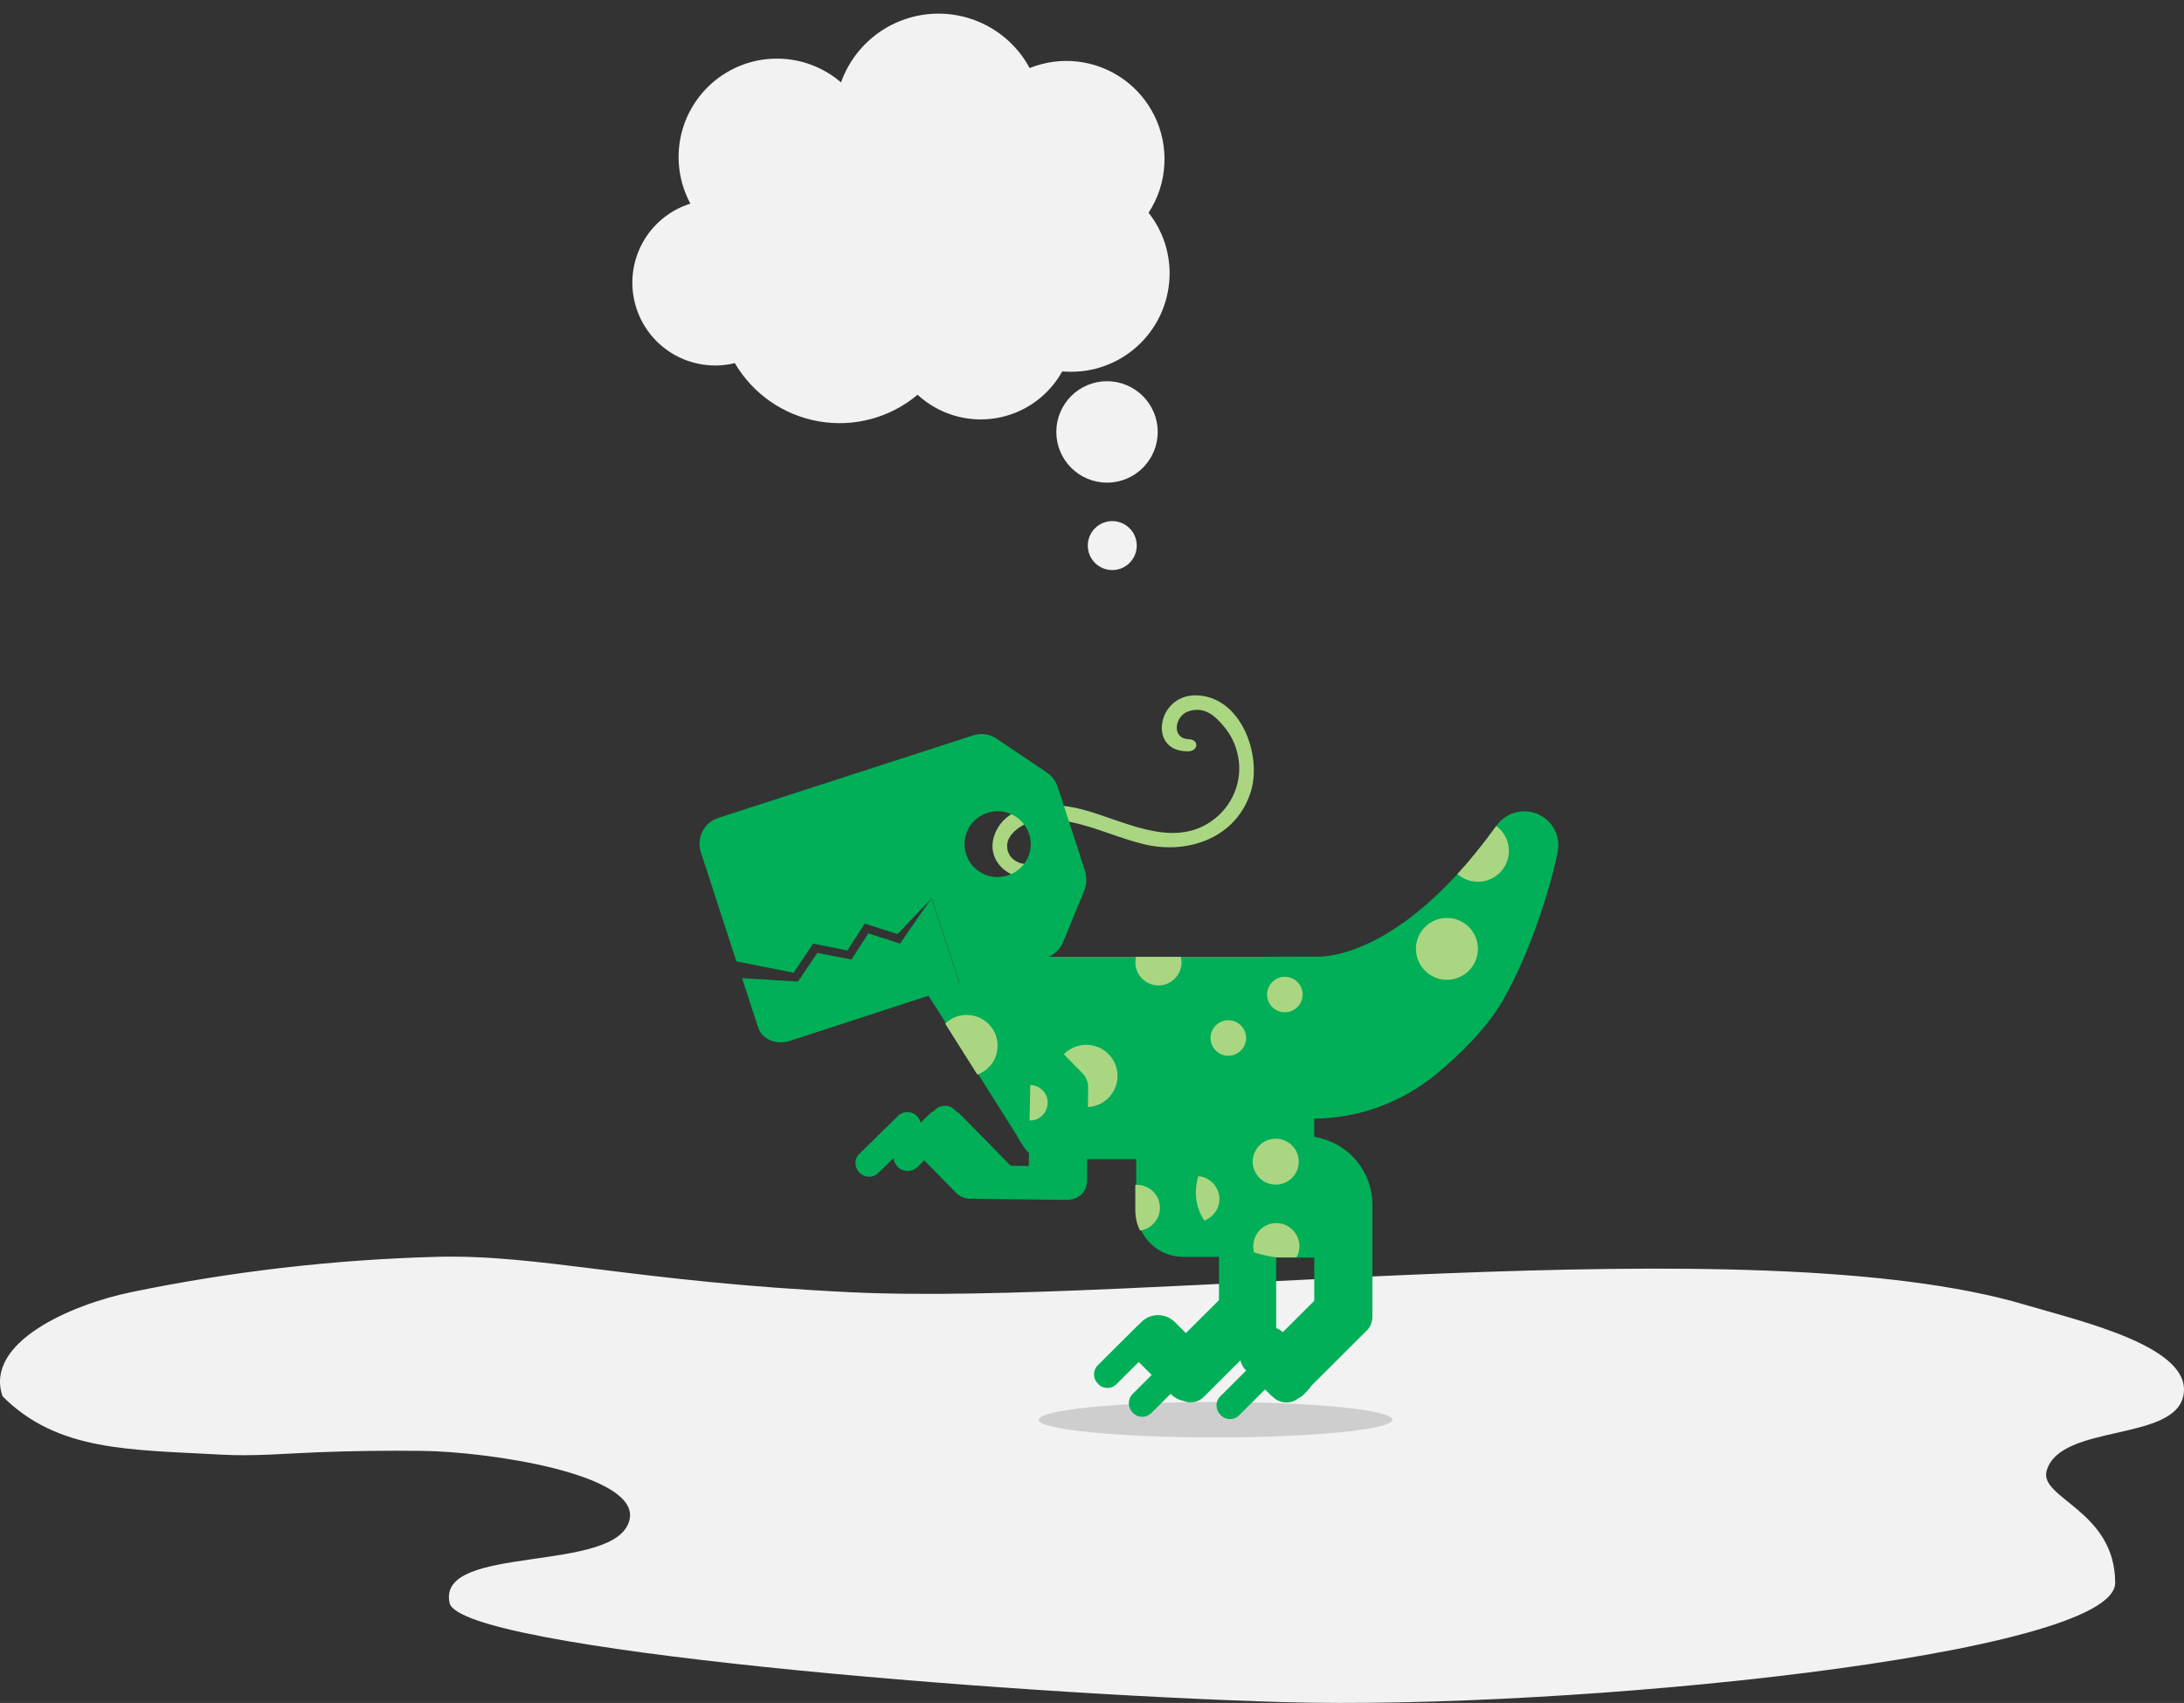<svg width="558" height="435" viewBox="0 0 558 435" fill="none" xmlns="http://www.w3.org/2000/svg">
<rect x="0" y="0" width="558" height="435" fill="#333333" stroke="none"/>
<path d="M80.791 370.985C89.788 370.618 98.838 370.512 107.851 370.614C124.947 370.808 163.334 376.553 160.864 388.112C157.853 402.2 111.478 394.176 114.871 409.47C117.506 421.344 255.46 432.69 327.949 434.791C400.438 436.892 540.416 422.887 540.416 404.33C540.416 385.773 520.786 382.748 522.919 375.62C526.482 363.711 555.176 368.266 557.803 356.678C560.649 344.123 531.994 337.62 517.542 333.327C447.757 312.596 291.515 333.66 217.355 330.094C161.727 327.419 137.966 320.335 111.478 321.05C84.991 321.766 58.684 324.85 33.403 330.094C18.134 333.261 -4.111 342.946 0.657 356.678C14.764 370.821 33.246 370.276 56.574 371.575C64.691 372.027 72.695 371.316 80.791 370.985Z" fill="#F2F2F2"/>
<g clip-path="url(#clip0)">
<path d="M310.566 367.185C285.605 367.185 265.369 365.157 265.369 362.655C265.369 360.153 285.605 358.125 310.566 358.125C335.528 358.125 355.764 360.153 355.764 362.655C355.764 365.157 335.528 367.185 310.566 367.185Z" fill="#CECECE"/>
<path opacity="0.32" d="M378.771 232.968C378.887 232.968 379.062 233.026 379.353 233.026V232.968C379.353 232.968 379.178 232.968 378.771 232.968Z" fill="#82BA83"/>
<path d="M265.893 244.409C272.009 244.409 280.862 244.409 290.239 244.409H301.713C317.439 244.409 332.058 244.409 335.203 244.351C335.203 244.351 335.786 244.351 335.844 244.351C335.902 244.351 351.395 246.151 372.421 223.21C375.624 219.726 378.886 215.718 382.322 210.956C382.381 210.898 382.381 210.84 382.439 210.84C384.012 208.575 386.633 207.239 389.428 207.239C394.903 207.239 399.038 212.176 397.99 217.519C396.476 225.475 391.234 243.015 383.953 255.56C379.76 262.761 373.12 269.266 366.888 274.435C358.093 281.637 347.143 285.644 335.786 285.76V290.406C336.252 290.464 336.776 290.581 337.242 290.697C344.93 292.555 350.638 299.466 350.638 307.713V336.346C350.638 337.565 350.23 338.727 349.473 339.598L335.028 354.001C334.795 354.408 334.504 354.756 334.155 355.105L333.048 356.266C332.64 356.673 332.175 356.963 331.709 357.196C329.787 358.706 327.049 358.59 325.243 356.847L325.185 356.789C324.952 356.615 324.719 356.441 324.486 356.208L323.205 354.931L316.623 361.493C315.342 362.829 313.187 362.829 311.906 361.493L311.789 361.377C310.508 360.1 310.45 357.951 311.789 356.673L318.371 350.11C317.614 349.355 317.148 348.426 316.915 347.497L307.596 356.789C306.14 358.241 304.101 358.59 302.295 357.834C301.189 357.602 300.14 357.079 299.267 356.208L299.092 356.034L294.2 360.913C292.86 362.248 290.763 362.248 289.482 360.913L289.365 360.796C288.084 359.519 288.084 357.37 289.365 356.092L294.258 351.214L290.938 347.903L285.288 353.537C284.007 354.873 281.852 354.873 280.57 353.537L280.512 353.421C279.173 352.143 279.173 349.994 280.512 348.716L290.414 338.843C290.472 338.785 290.53 338.727 290.647 338.669L291.637 337.682C293.967 335.358 297.752 335.358 300.14 337.682L302.994 340.527L311.44 332.106V321.071H302.412C297.578 321.071 293.442 318.284 291.52 314.218C290.763 312.65 290.297 310.85 290.297 308.991V296.098H268.747C268.223 296.098 267.699 296.098 267.174 296.04C262.049 295.575 261.699 292.904 258.671 288.257L249.934 274.435L241.722 261.426L236.888 253.817L265.893 244.409ZM326.059 339.25C326.641 339.482 327.224 339.83 327.748 340.295L335.786 332.28V321.246H326.059V339.25Z" fill="#00AF57"/>
<path d="M254.011 213.511C257.04 204.567 268.98 204.799 276.318 206.716C286.802 209.387 299.383 216.996 309.634 209.678C314.876 205.961 317.555 199.572 316.332 193.242C315.808 190.396 314.526 187.666 312.604 185.459C311.148 183.775 308.178 180.058 303.518 181.742C300.14 182.962 299.208 188.654 303.751 188.828C306.43 188.944 306.139 191.848 303.693 191.906C293.151 192.254 295.539 177.445 305.557 177.619C316.973 177.793 322.389 192.661 319.652 201.953C316.157 213.801 303.868 218.331 292.568 215.718C286.103 214.208 280.046 211.304 273.523 209.968C269.679 209.155 265.368 208.807 261.757 210.607C259.835 211.536 257.506 213.395 257.331 215.776C257.04 219.261 260.651 221.409 263.679 220.48C265.893 219.783 267.349 223.152 265.077 223.849C258.845 225.765 251.739 220.422 254.011 213.511Z" fill="#AAD682"/>
<path d="M183.536 208.923L248.653 187.841C250.691 187.202 252.904 187.492 254.652 188.712L267.349 197.249C268.747 198.179 269.737 199.514 270.261 201.082L277.192 222.397C277.716 224.081 277.658 225.882 277.017 227.508L271.601 240.691C270.843 242.55 269.271 244.002 267.349 244.583L245.333 251.726L238.052 229.424L229.316 238.601L220.928 235.929L216.502 242.782L207.765 241.04L202.756 248.474L188.137 245.57L179.051 217.635C177.886 213.976 179.925 210.085 183.536 208.923ZM251.74 223.442C255.467 224.952 259.894 223.5 262.049 220.132C264.844 215.66 262.981 209.852 258.03 207.819C254.302 206.309 249.876 207.761 247.721 211.13C244.925 215.66 246.847 221.468 251.74 223.442Z" fill="#00AF57"/>
<path d="M229.956 241.04L221.86 238.426L217.55 245.105L208.814 243.421L203.863 250.739L189.593 249.868L193.729 262.529C194.719 265.491 198.33 267.001 201.766 265.897L245.274 251.726L237.994 229.424L229.956 241.04Z" fill="#00AF57"/>
<path d="M369.683 250.275C365.309 250.275 361.762 246.738 361.762 242.376C361.762 238.014 365.309 234.477 369.683 234.477C374.058 234.477 377.604 238.014 377.604 242.376C377.604 246.738 374.058 250.275 369.683 250.275Z" fill="#AAD682"/>
<path d="M241.489 261.484L249.701 274.493C251.391 273.854 252.905 272.693 253.895 270.95C255.992 267.175 254.652 262.355 250.866 260.264C247.721 258.522 243.935 259.103 241.489 261.484Z" fill="#AAD682"/>
<path d="M290.064 302.661V309.108C290.064 310.967 290.471 312.767 291.287 314.336C294.141 313.929 296.354 311.49 296.354 308.527C296.354 305.275 293.733 302.661 290.471 302.661C290.355 302.661 290.238 302.661 290.064 302.661Z" fill="#AAD682"/>
<path d="M320.408 319.91C322.563 320.607 324.718 321.072 326.524 321.188H331.242C332.524 318.981 332.174 316.077 330.252 314.16C327.922 311.837 324.194 311.837 321.922 314.16C320.35 315.728 319.884 317.935 320.408 319.91Z" fill="#AAD682"/>
<path d="M325.942 302.604C322.693 302.604 320.059 299.977 320.059 296.737C320.059 293.497 322.693 290.871 325.942 290.871C329.191 290.871 331.825 293.497 331.825 296.737C331.825 299.977 329.191 302.604 325.942 302.604Z" fill="#AAD682"/>
<path d="M291.81 249.985C294.14 252.308 297.868 252.308 300.14 249.985C301.654 248.474 302.178 246.383 301.712 244.409H290.237C289.771 246.383 290.296 248.474 291.81 249.985Z" fill="#AAD682"/>
<path d="M328.272 258.581C325.763 258.581 323.728 256.552 323.728 254.05C323.728 251.548 325.763 249.52 328.272 249.52C330.781 249.52 332.815 251.548 332.815 254.05C332.815 256.552 330.781 258.581 328.272 258.581Z" fill="#AAD682"/>
<path d="M313.828 269.673C311.318 269.673 309.284 267.645 309.284 265.143C309.284 262.641 311.318 260.612 313.828 260.612C316.337 260.612 318.371 262.641 318.371 265.143C318.371 267.645 316.337 269.673 313.828 269.673Z" fill="#AAD682"/>
<path d="M277.542 282.798C273.135 282.798 269.563 279.236 269.563 274.841C269.563 270.447 273.135 266.885 277.542 266.885C281.949 266.885 285.521 270.447 285.521 274.841C285.521 279.236 281.949 282.798 277.542 282.798Z" fill="#AAD682"/>
<path d="M307.711 311.78C308.468 311.49 309.226 311.025 309.808 310.444C312.138 308.121 312.138 304.461 309.808 302.138C308.76 301.093 307.478 300.512 306.138 300.454C305.09 304.229 305.323 308.295 307.711 311.78Z" fill="#AAD682"/>
<path d="M372.363 223.268C375.45 225.998 380.226 225.882 383.197 222.92C386.283 219.841 386.283 214.847 383.197 211.769C382.905 211.478 382.614 211.188 382.265 211.014C378.886 215.718 375.567 219.783 372.363 223.268Z" fill="#AAD682"/>
<path d="M219.531 299.466L219.647 299.582C220.929 300.918 223.084 300.918 224.365 299.641L228.326 295.807C228.384 296.62 228.734 297.434 229.316 298.014C230.714 299.466 232.985 299.466 234.441 298.072L236.13 296.388L243.877 304.287L244.634 305.042C245.508 305.739 246.614 306.203 247.837 306.203L252.322 306.261L266.767 306.436L273.348 306.494V306.436C275.795 306.203 277.717 304.229 277.717 301.731L278.008 278.326V277.281C277.891 276.119 277.425 275.016 276.552 274.144L263.33 260.67L263.097 277.223L263.039 281.578L262.981 286.225L262.864 297.84L258.205 297.782L252.031 291.452L245.333 284.656C244.984 284.308 244.634 284.076 244.226 283.843C244.168 283.727 244.11 283.611 243.993 283.553C242.596 282.101 240.324 282.101 238.868 283.495L238.693 283.727C238.227 283.96 237.82 284.25 237.47 284.598L235.199 286.805C235.082 286.167 234.791 285.644 234.325 285.121L234.208 285.063C232.927 283.727 230.772 283.727 229.491 285.005L219.473 294.82C218.25 295.982 218.25 298.131 219.531 299.466Z" fill="#00AF57"/>
<path d="M263.039 286.226C263.679 286.226 264.378 286.109 265.019 285.819C267.291 284.774 268.281 282.102 267.291 279.836C266.534 278.152 264.903 277.165 263.213 277.165L263.155 281.521L263.039 286.226Z" fill="#AAD682"/>
</g>
<path d="M282.839 123.285C289.993 123.285 295.792 117.485 295.792 110.331C295.792 103.177 289.993 97.377 282.839 97.377C275.684 97.377 269.885 103.177 269.885 110.331C269.885 117.485 275.684 123.285 282.839 123.285Z" fill="#F2F2F2"/>
<path d="M284.178 145.619C287.632 145.619 290.432 142.819 290.432 139.366C290.432 135.912 287.632 133.112 284.178 133.112C280.725 133.112 277.925 135.912 277.925 139.366C277.925 142.819 280.725 145.619 284.178 145.619Z" fill="#F2F2F2"/>
<path d="M271.383 94.89L272.545 94.944C279.2 95.243 285.701 92.891 290.623 88.403C295.545 83.915 298.485 77.657 298.799 71.004C299.097 64.986 297.197 59.064 293.452 54.343C295.898 50.617 297.295 46.301 297.496 41.849C297.7 37.647 296.843 33.462 295.004 29.678C293.166 25.895 290.405 22.635 286.976 20.198C283.547 17.762 279.56 16.228 275.382 15.736C271.204 15.245 266.97 15.813 263.069 17.388C260.644 12.885 256.965 9.181 252.477 6.726C247.989 4.272 242.886 3.171 237.786 3.558C232.685 3.945 227.807 5.803 223.741 8.906C219.674 12.009 216.596 16.226 214.877 21.043C210.426 17.218 204.776 15.071 198.908 14.976C193.04 14.881 187.323 16.843 182.751 20.523C178.178 24.202 175.038 29.366 173.875 35.119C172.713 40.872 173.601 46.85 176.386 52.017C171.144 53.661 166.748 57.28 164.126 62.108C161.505 66.936 160.864 72.594 162.34 77.885C163.815 83.177 167.291 87.687 172.032 90.462C176.773 93.237 182.408 94.059 187.744 92.754C190.026 96.647 193.129 99.996 196.837 102.566C200.546 105.136 204.771 106.866 209.217 107.636C213.663 108.406 218.223 108.196 222.58 107.022C226.937 105.848 230.985 103.737 234.442 100.838C237.091 103.279 240.26 105.088 243.71 106.127C247.16 107.166 250.8 107.408 254.357 106.835C257.914 106.263 261.295 104.89 264.244 102.821C267.193 100.752 269.634 98.04 271.383 94.89Z" fill="#F2F2F2"/>
<rect width="53.602" height="41.095" transform="translate(205.562 35.735)" fill="#F2F2F2"/>
<defs>
<clipPath id="clip0">
<rect width="219.405" height="189.566" fill="white" transform="matrix(-1 0 0 1 398.165 177.619)"/>
</clipPath>
</defs>
</svg>
